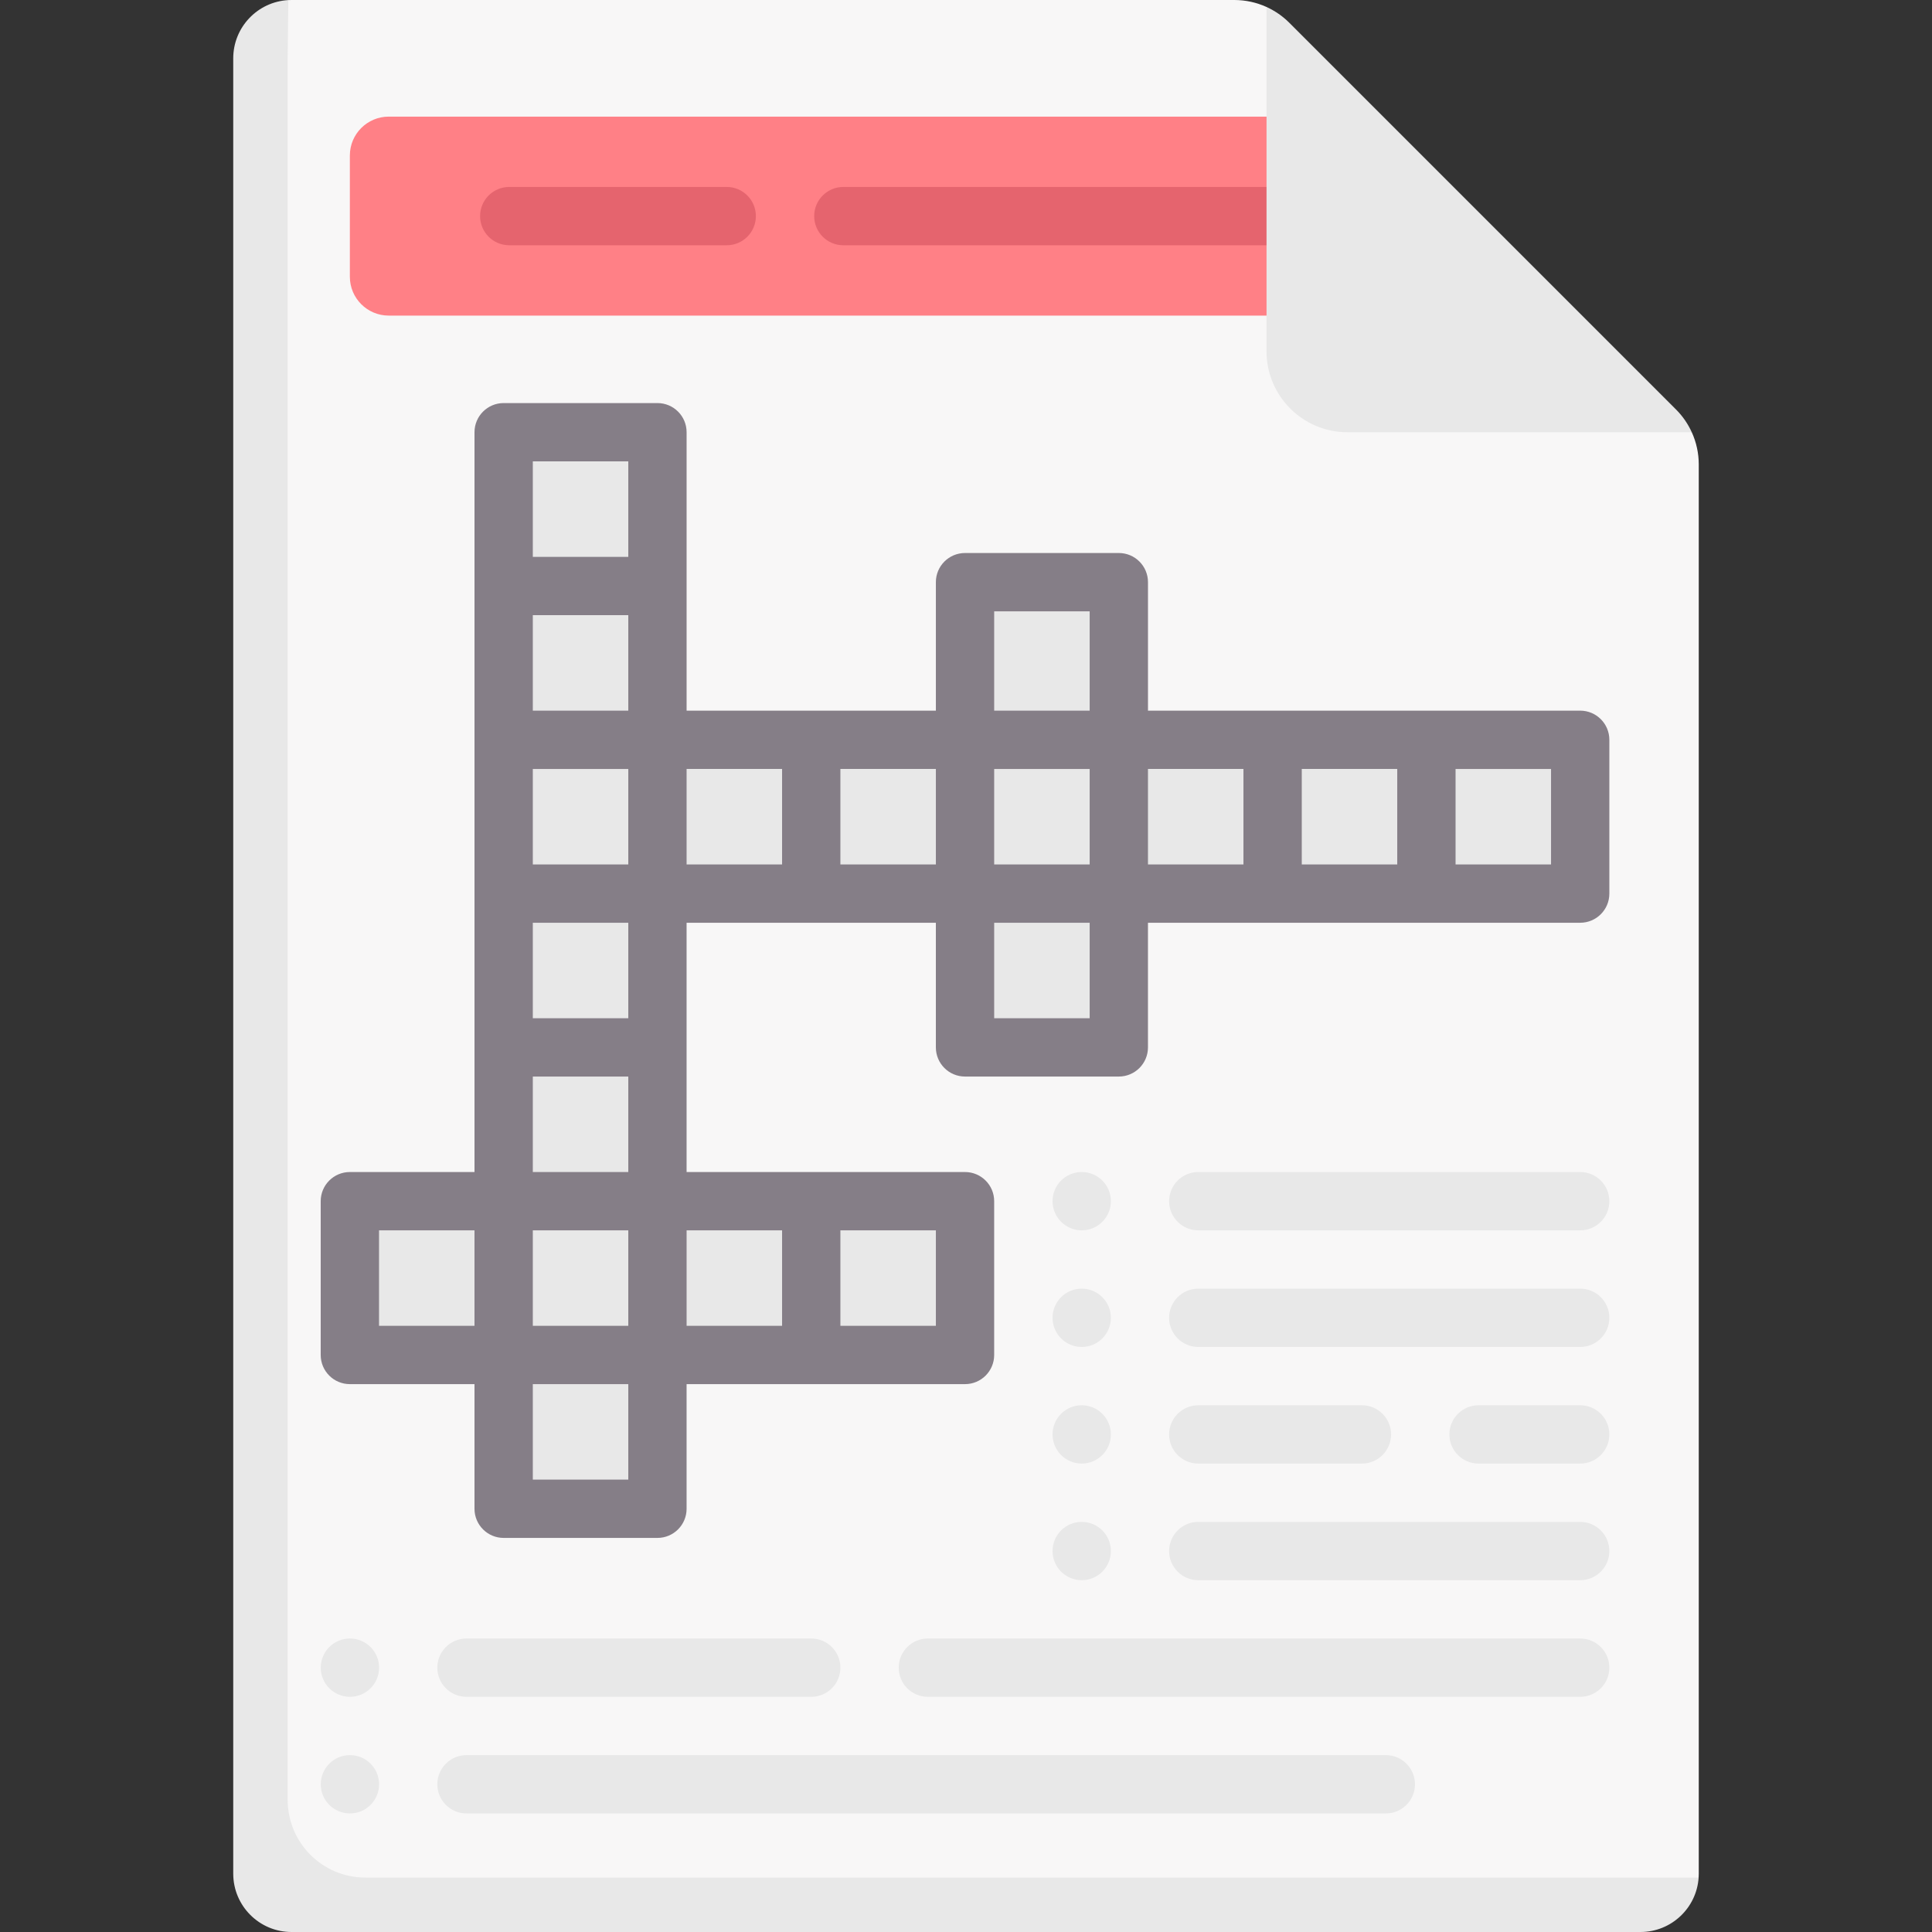 <svg id="Capa_1" enable-background="new 0 0 497 497" height="512" viewBox="0 0 497 497" width="512" xmlns="http://www.w3.org/2000/svg"><rect x="0" y="0" width="497" height="497" fill="#333333" stroke="none"/><g><path d="m417.755 493.947-342.383-1.34c-8.284 0-13.362-4.737-13.362-13.021l-.713-462c0-8.006 12.872-17.563 12.872-17.563.276-.015.553-.023.831-.023h242.529c2.885 0 5.706.623 8.283 1.796 0 0 2.956 3.313 4.667 5.023l96.638 101.021c1.71 1.71 8.087 3.348 8.087 3.348 1.172 2.577 1.796 5.398 1.796 8.283v362.529c0 .336-.011.67-.033 1 0 0-11.264 10.947-19.212 10.947z" fill="#f8f7f7"/><g><path d="m436.967 483c-.51 7.82-7.027 14-14.967 14h-347c-8.28 0-15-6.72-15-15v-467c0-8 6.27-14.548 14.17-14.977-.1 8.42-.17 14.827-.17 14.977v448c0 11.05 8.95 20 20 20z" fill="#e8e8e8"/></g><path d="m366.938 190.312h-39.563-39.563v-40.552h-39.562v40.552h-39.562-39.563v-39.563-39.562h-39.562v39.562 39.563 39.562 39.563 39.562h-39.563v39.563h39.563v39.562h39.562v-39.562h39.563 39.562v-39.563h-39.562-39.563v-39.562-39.563h39.563 39.562v39.563h39.562v-39.563h39.563 39.563 39.562v-39.562z" fill="#e8e8e8"/><path d="m406.5 182.812h-39.562-39.562-32.062v-33.052c0-4.142-3.357-7.5-7.5-7.5h-39.564c-4.143 0-7.5 3.358-7.5 7.5v33.052h-32.062-32.062v-32.062-39.562c0-4.142-3.357-7.5-7.5-7.5h-39.562c-4.143 0-7.5 3.358-7.5 7.5v39.562 39.562 39.562 39.563 32.063h-32.064c-4.143 0-7.5 3.358-7.5 7.5v39.562c0 4.142 3.357 7.5 7.5 7.5h32.062v32.062c0 4.142 3.357 7.5 7.5 7.5h39.562c4.143 0 7.5-3.358 7.5-7.5v-32.062h32.062 39.562c4.143 0 7.5-3.358 7.5-7.5v-39.562c0-4.142-3.357-7.5-7.5-7.5h-39.562-32.062v-32.062-32.063h32.062 32.062v32.063c0 4.142 3.357 7.5 7.5 7.5h39.562c4.143 0 7.5-3.358 7.5-7.5v-32.063h32.062 39.562 39.566c4.143 0 7.5-3.358 7.5-7.5v-39.562c0-4.143-3.357-7.501-7.5-7.501zm-150.75 39.563v-24.562h24.562v24.562zm0-65.115h24.562v25.552h-24.562zm-118.687 183.802v-24.562h24.562v24.562zm24.562-158.25h-24.562v-24.562h24.562zm0 118.688h-24.562v-24.562h24.562zm0-39.563h-24.562v-24.563h24.562zm-24.562-39.562v-24.562h24.562v24.562zm0-103.688h24.562v24.562h-24.562zm-39.563 197.813h24.562v24.562h-24.562zm64.125 64.125h-24.562v-24.562h24.562zm79.125-39.563h-24.562v-24.562h24.562zm-39.562 0h-24.562v-24.562h24.562zm-24.563-143.25h24.562v24.562h-24.562zm39.563 0h24.562v24.562h-24.562zm64.124 64.125h-24.562v-24.563h24.562zm15-64.125h24.562v24.562h-24.562zm39.563 0h24.562v24.562h-24.562zm64.125 24.563h-24.562v-24.562h24.562z" fill="#857e87"/><path d="m332.479 81.187h-232.479c-5.523 0-10-4.477-10-10v-31.187c0-5.523 4.477-10 10-10h232.479z" fill="#ff8086"/><g fill="#e8e8e8"><path d="m308.25 316.5h98.25c4.143 0 7.5-3.358 7.5-7.5s-3.357-7.5-7.5-7.5h-98.25c-4.143 0-7.5 3.358-7.5 7.5s3.357 7.5 7.5 7.5z"/><path d="m406.5 331.5h-98.25c-4.143 0-7.5 3.358-7.5 7.5s3.357 7.5 7.5 7.5h98.25c4.143 0 7.5-3.358 7.5-7.5s-3.357-7.5-7.5-7.5z"/><path d="m406.5 361.5h-26.149c-4.143 0-7.5 3.358-7.5 7.5s3.357 7.5 7.5 7.5h26.149c4.143 0 7.5-3.358 7.5-7.5s-3.357-7.5-7.5-7.5z"/><path d="m308.25 376.5h42.101c4.143 0 7.5-3.358 7.5-7.5s-3.357-7.5-7.5-7.5h-42.101c-4.143 0-7.5 3.358-7.5 7.5s3.357 7.5 7.5 7.5z"/><path d="m406.5 391.5h-98.25c-4.143 0-7.5 3.358-7.5 7.5s3.357 7.5 7.5 7.5h98.25c4.143 0 7.5-3.358 7.5-7.5s-3.357-7.5-7.5-7.5z"/><path d="m406.5 421.5h-167.812c-4.143 0-7.5 3.358-7.5 7.5s3.357 7.5 7.5 7.5h167.812c4.143 0 7.5-3.358 7.5-7.5s-3.357-7.5-7.5-7.5z"/><path d="m120 436.5h88.688c4.143 0 7.5-3.358 7.5-7.5s-3.357-7.5-7.5-7.5h-88.688c-4.143 0-7.5 3.358-7.5 7.5s3.357 7.5 7.5 7.5z"/><path d="m356.5 451.5h-236.5c-4.143 0-7.5 3.358-7.5 7.5s3.357 7.5 7.5 7.5h236.5c4.143 0 7.5-3.358 7.5-7.5s-3.357-7.5-7.5-7.5z"/><path d="m278.27 316.5c4.143 0 7.5-3.358 7.5-7.5s-3.357-7.5-7.5-7.5h-.01c-4.142 0-7.495 3.358-7.495 7.5s3.363 7.5 7.505 7.5z"/><path d="m278.27 346.5c4.143 0 7.5-3.358 7.5-7.5s-3.357-7.5-7.5-7.5h-.01c-4.142 0-7.495 3.358-7.495 7.5s3.363 7.5 7.505 7.5z"/><path d="m278.27 376.5c4.143 0 7.5-3.358 7.5-7.5s-3.357-7.5-7.5-7.5h-.01c-4.142 0-7.495 3.358-7.495 7.5s3.363 7.5 7.505 7.5z"/><path d="m278.27 406.5c4.143 0 7.5-3.358 7.5-7.5s-3.357-7.5-7.5-7.5h-.01c-4.142 0-7.495 3.358-7.495 7.5s3.363 7.5 7.505 7.5z"/><path d="m90.02 421.5h-.01c-4.142 0-7.495 3.358-7.495 7.5s3.363 7.5 7.505 7.5c4.143 0 7.5-3.358 7.5-7.5s-3.358-7.5-7.5-7.5z"/><path d="m90.02 451.5h-.01c-4.142 0-7.495 3.358-7.495 7.5s3.363 7.5 7.505 7.5c4.143 0 7.5-3.358 7.5-7.5s-3.358-7.5-7.5-7.5z"/></g><g><g><path d="m341.159 63.093h-124.212c-4.143 0-7.5-3.358-7.5-7.5s3.357-7.5 7.5-7.5h124.212c4.143 0 7.5 3.358 7.5 7.5s-3.357 7.5-7.5 7.5z" fill="#e5646e"/></g><g><path d="m186.947 63.093h-55.947c-4.143 0-7.5-3.358-7.5-7.5s3.357-7.5 7.5-7.5h55.947c4.143 0 7.5 3.358 7.5 7.5s-3.357 7.5-7.5 7.5z" fill="#e5646e"/></g></g><path d="m435.2 111.19h-88.58c-11.49 0-20.81-9.32-20.81-20.81v-88.58c2.16.98 4.16 2.35 5.86 4.06l99.47 99.47c1.71 1.7 3.08 3.7 4.06 5.86z" fill="#e8e8e8"/></g></svg>